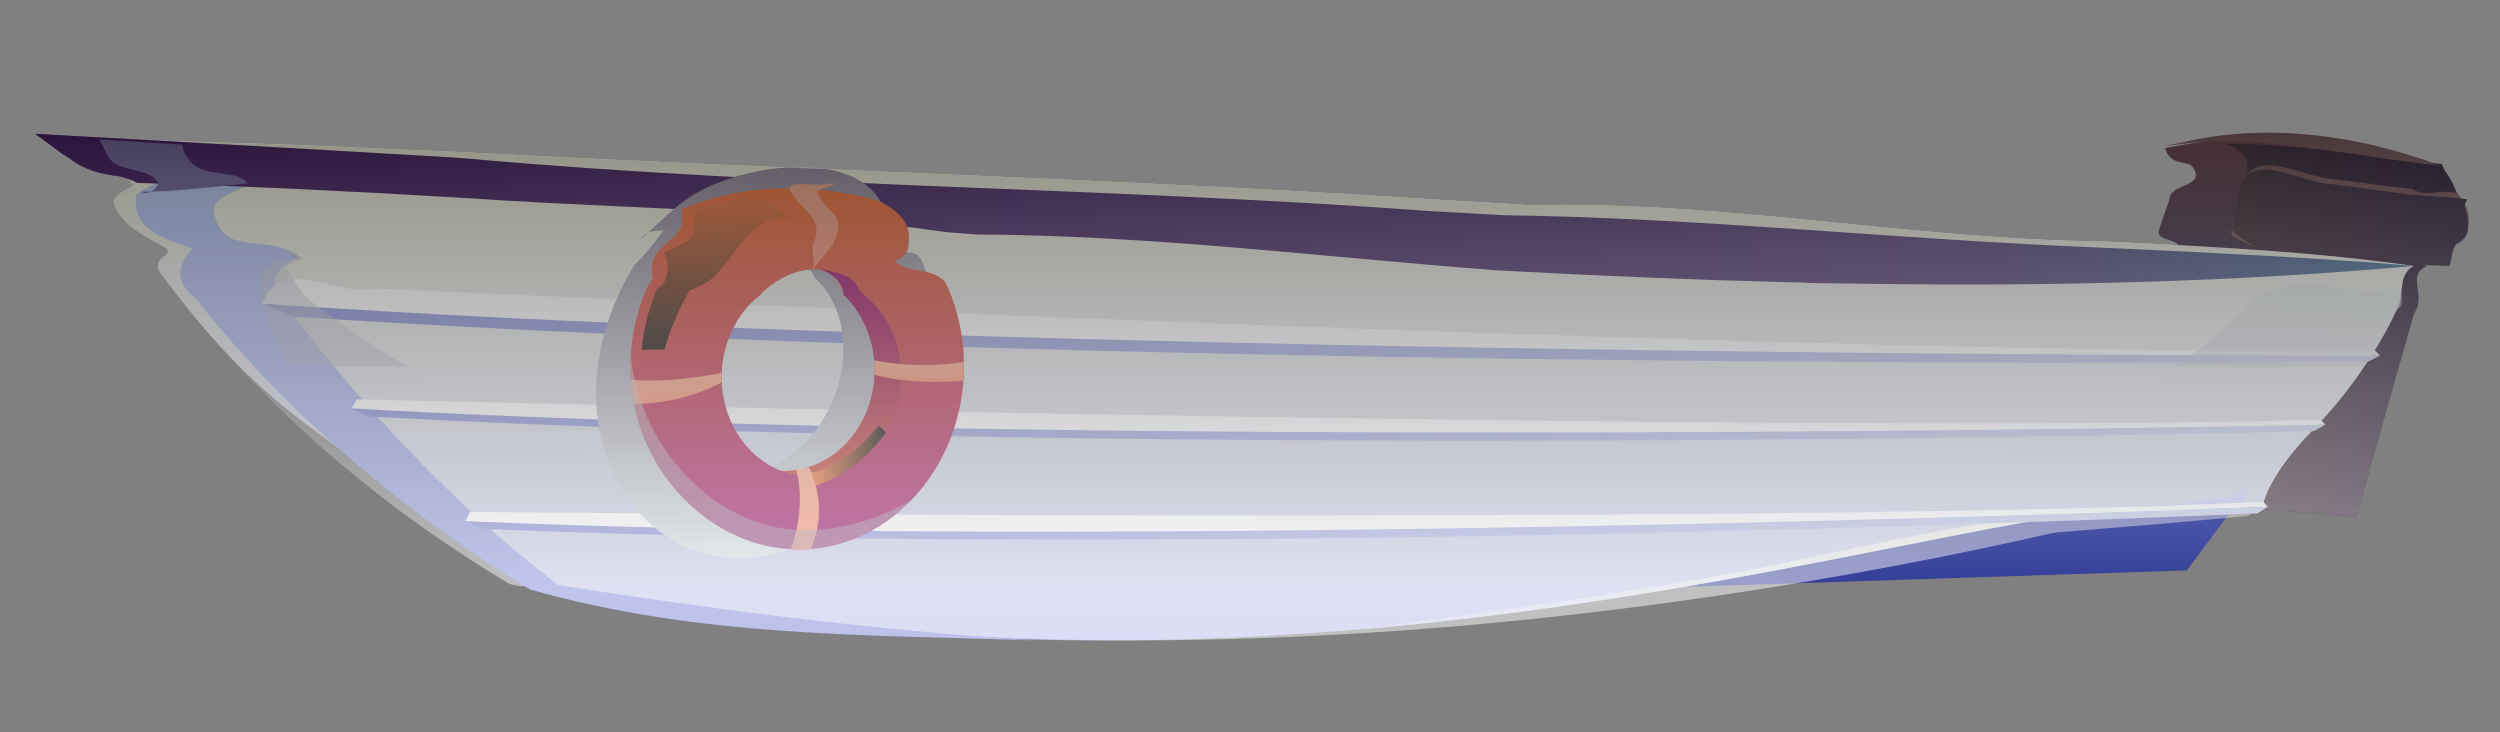 <svg version="1.2" xmlns="http://www.w3.org/2000/svg" viewBox="0 0 3090 905" width="3090" height="905">
	<rect x="0" y="0" width="3090" height="905" fill="#808080" stroke="none"/>
	<title>2110</title>
	<defs>
		<linearGradient id="g1" x2="1" gradientUnits="userSpaceOnUse" gradientTransform="matrix(0,-602.301,4435.831,0,2273.368,785.964)">
			<stop offset="0" stop-color="#252d8c"/>
			<stop offset="1" stop-color="#bdd1ff"/>
		</linearGradient>
		<linearGradient id="g2" x2="1" gradientUnits="userSpaceOnUse" gradientTransform="matrix(-6.595,-167.683,274.572,-10.799,1008.687,478.556)">
			<stop offset=".011" stop-color="#72222f"/>
			<stop offset=".989" stop-color="#673439"/>
		</linearGradient>
		<linearGradient id="g3" x2="1" gradientUnits="userSpaceOnUse" gradientTransform="matrix(-5.741,-145.953,237.625,-9.346,1007.569,478.6)">
			<stop offset=".011" stop-color="#5b1833"/>
			<stop offset=".989" stop-color="#592227"/>
		</linearGradient>
		<linearGradient id="g4" x2="1" gradientUnits="userSpaceOnUse" gradientTransform="matrix(-4.497,-114.341,40.326,-1.586,985.068,459.345)">
			<stop offset="0" stop-color="#abb145"/>
			<stop offset="1" stop-color="#fff66f"/>
		</linearGradient>
		<linearGradient id="g5" x2="1" gradientUnits="userSpaceOnUse" gradientTransform="matrix(-171.009,6.726,-4.675,-118.852,1009.329,335.601)">
			<stop offset=".011" stop-color="#f4a9ab"/>
			<stop offset=".994" stop-color="#985e98"/>
		</linearGradient>
		<linearGradient id="g6" x2="1" gradientUnits="userSpaceOnUse" gradientTransform="matrix(6.808,-161.557,371.147,15.639,2887.418,331.64)">
			<stop offset="0" stop-color="#271834"/>
			<stop offset="1" stop-color="#673640"/>
		</linearGradient>
		<linearGradient id="g7" x2="1" gradientUnits="userSpaceOnUse" gradientTransform="matrix(-292.808,-12.338,6.336,-150.368,3044.664,189.323)">
			<stop offset="0" stop-color="#1e0e2b"/>
			<stop offset="1" stop-color="#321d29"/>
		</linearGradient>
		<linearGradient id="g8" x2="1" gradientUnits="userSpaceOnUse" gradientTransform="matrix(-291.608,-12.288,4.798,-113.862,3053.131,220.255)">
			<stop offset="0" stop-color="#1e0e2b"/>
			<stop offset="1" stop-color="#321d29"/>
		</linearGradient>
		<linearGradient id="g9" x2="1" gradientUnits="userSpaceOnUse" gradientTransform="matrix(-212.683,-8.962,14.024,-332.804,3000.567,309.221)">
			<stop offset="0" stop-color="#1e0e2b"/>
			<stop offset="1" stop-color="#321d29"/>
		</linearGradient>
		<linearGradient id="g10" x2="1" gradientUnits="userSpaceOnUse" gradientTransform="matrix(0,-618.053,2812.939,0,1509.367,791.543)">
			<stop offset="0" stop-color="#b6bbe8"/>
			<stop offset="1" stop-color="#fefee2"/>
		</linearGradient>
		<linearGradient id="g11" x2="1" gradientUnits="userSpaceOnUse" gradientTransform="matrix(21.813,-517.656,573.105,24.149,595.702,708.028)">
			<stop offset="0" stop-color="#b6bbe8"/>
			<stop offset="1" stop-color="#fefee2"/>
		</linearGradient>
		<linearGradient id="g12" x2="1" gradientUnits="userSpaceOnUse" gradientTransform="matrix(0,-602.3,1121.264,0,532.858,775.177)">
			<stop offset="0" stop-color="#7c84d5"/>
			<stop offset="1" stop-color="#bdd1ff"/>
		</linearGradient>
		<linearGradient id="g13" x2="1" gradientUnits="userSpaceOnUse" gradientTransform="matrix(-2941.791,-123.961,3.938,-93.452,2985.403,289.442)">
			<stop offset=".006" stop-color="#366590"/>
			<stop offset=".182" stop-color="#4b3670"/>
			<stop offset="1" stop-color="#2f004f"/>
		</linearGradient>
		<linearGradient id="g14" x2="1" gradientUnits="userSpaceOnUse" gradientTransform="matrix(-2615.634,-110.217,2.76,-65.505,2941.72,439.393)">
			<stop offset="0" stop-color="#bdc7e9"/>
			<stop offset="1" stop-color="#7c84d5"/>
		</linearGradient>
		<linearGradient id="g15" x2="1" gradientUnits="userSpaceOnUse" gradientTransform="matrix(-2615.634,-110.217,2.425,-57.554,2941.97,433.46)">
			<stop offset="0" stop-color="#f6f7fc"/>
			<stop offset="1" stop-color="#ffffff"/>
		</linearGradient>
		<linearGradient id="g16" x2="1" gradientUnits="userSpaceOnUse" gradientTransform="matrix(-2436.442,-102.667,3.904,-92.659,2874.316,524.929)">
			<stop offset="0" stop-color="#bdc7e9"/>
			<stop offset="1" stop-color="#7c84d5"/>
		</linearGradient>
		<linearGradient id="g17" x2="1" gradientUnits="userSpaceOnUse" gradientTransform="matrix(-2436.442,-102.667,3.775,-89.584,2874.563,519.075)">
			<stop offset="0" stop-color="#f6f7fc"/>
			<stop offset="1" stop-color="#ffffff"/>
		</linearGradient>
		<linearGradient id="g18" x2="1" gradientUnits="userSpaceOnUse" gradientTransform="matrix(1305.753,208.921,-69.375,433.597,1456.951,539.507)">
			<stop offset="0" stop-color="#b6bbe8"/>
			<stop offset="1" stop-color="#fefee2"/>
		</linearGradient>
		<linearGradient id="g19" x2="1" gradientUnits="userSpaceOnUse" gradientTransform="matrix(-2227.273,-33.502,.985,-65.474,2803.111,626.336)">
			<stop offset="0" stop-color="#bdc7e9"/>
			<stop offset="1" stop-color="#7c84d5"/>
		</linearGradient>
		<linearGradient id="g20" x2="1" gradientUnits="userSpaceOnUse" gradientTransform="matrix(-2223.297,-93.685,4.938,-117.184,2803.318,620.538)">
			<stop offset="0" stop-color="#f6f7fc"/>
			<stop offset="1" stop-color="#ffffff"/>
		</linearGradient>
		<linearGradient id="g21" x2="1" gradientUnits="userSpaceOnUse" gradientTransform="matrix(.637,-15.107,24.656,1.039,365.376,322.511)">
			<stop offset=".006" stop-color="#926d9a"/>
			<stop offset=".994" stop-color="#d2dde2"/>
		</linearGradient>
		<linearGradient id="g22" x2="1" gradientUnits="userSpaceOnUse" gradientTransform="matrix(19.631,-465.878,665.792,28.055,444.481,716.129)">
			<stop offset=".006" stop-color="#926d9a"/>
			<stop offset=".994" stop-color="#d2dde2"/>
		</linearGradient>
		<linearGradient id="g23" x2="1" gradientUnits="userSpaceOnUse" gradientTransform="matrix(19.634,-465.94,1183.614,49.875,2833.205,816.736)">
			<stop offset=".006" stop-color="#926d9a"/>
			<stop offset=".994" stop-color="#d2dde2"/>
		</linearGradient>
		<linearGradient id="g24" x2="1" gradientUnits="userSpaceOnUse" gradientTransform="matrix(0,-483.876,418.08,0,665.888,690.228)">
			<stop offset=".006" stop-color="#d2dde2"/>
			<stop offset=".994" stop-color="#92869a"/>
		</linearGradient>
		<linearGradient id="g25" x2="1" gradientUnits="userSpaceOnUse" gradientTransform="matrix(0,-446.302,412.399,0,743.824,679.037)">
			<stop offset=".006" stop-color="#940068"/>
			<stop offset="1" stop-color="#ff6a27"/>
		</linearGradient>
		<linearGradient id="g26" x2="1" gradientUnits="userSpaceOnUse" gradientTransform="matrix(10.966,-260.239,143.302,6.038,1273.377,600.473)">
			<stop offset="0" stop-color="#c23927"/>
			<stop offset=".994" stop-color="#940068"/>
		</linearGradient>
		<linearGradient id="g27" x2="1" gradientUnits="userSpaceOnUse" gradientTransform="matrix(-2.406,-112.164,62.839,-1.348,1103.19,333.83)">
			<stop offset="0" stop-color="#ff866a"/>
			<stop offset="1" stop-color="#ffa986"/>
		</linearGradient>
		<linearGradient id="g28" x2="1" gradientUnits="userSpaceOnUse" gradientTransform="matrix(-0.716,-33.393,129.54,-2.779,1139.78,474.915)">
			<stop offset="0" stop-color="#ff866a"/>
			<stop offset="1" stop-color="#ffa986"/>
		</linearGradient>
		<linearGradient id="g29" x2="1" gradientUnits="userSpaceOnUse" gradientTransform="matrix(-1.072,-49.951,155.418,-3.334,845.356,504.529)">
			<stop offset="0" stop-color="#ff866a"/>
			<stop offset="1" stop-color="#ffa986"/>
		</linearGradient>
		<linearGradient id="g30" x2="1" gradientUnits="userSpaceOnUse" gradientTransform="matrix(-2.231,-103.993,36.83,-0.79,1158.488,677.144)">
			<stop offset="0" stop-color="#ff866a"/>
			<stop offset="1" stop-color="#ffa986"/>
		</linearGradient>
		<linearGradient id="g31" x2="1" gradientUnits="userSpaceOnUse" gradientTransform="matrix(-4.37,-203.718,209.228,-4.488,998.683,439.378)">
			<stop offset="0" stop-color="#000000"/>
			<stop offset="1" stop-color="#ff7233"/>
		</linearGradient>
		<linearGradient id="g32" x2="1" gradientUnits="userSpaceOnUse" gradientTransform="matrix(-90.187,-3.8,3.272,-77.638,1095.476,526.044)">
			<stop offset="0" stop-color="#000000"/>
			<stop offset="1" stop-color="#ff7233"/>
		</linearGradient>
		<linearGradient id="g33" x2="1" gradientUnits="userSpaceOnUse" gradientTransform="matrix(9.715,-230.543,353.613,14.901,1021.771,680.63)">
			<stop offset=".006" stop-color="#92869a"/>
			<stop offset=".994" stop-color="#d2dde2"/>
		</linearGradient>
		<linearGradient id="g34" x2="1" gradientUnits="userSpaceOnUse" gradientTransform="matrix(0,656.745,-371.874,0,988.631,66.955)">
			<stop offset="0" stop-color="#000000"/>
			<stop offset="1" stop-color="#ffffff"/>
		</linearGradient>
		<linearGradient id="g35" x2="1" gradientUnits="userSpaceOnUse" gradientTransform="matrix(0,649.037,-1104.089,0,1003.542,71.742)">
			<stop offset="0" stop-color="#000000"/>
			<stop offset="1" stop-color="#ffffff"/>
		</linearGradient>
		<linearGradient id="g36" x2="1" gradientUnits="userSpaceOnUse" gradientTransform="matrix(0,639.867,-1086.824,0,1002.665,77.456)">
			<stop offset="0" stop-color="#000000"/>
			<stop offset="1" stop-color="#ffffff"/>
		</linearGradient>
		<linearGradient id="g37" x2="1" gradientUnits="userSpaceOnUse" gradientTransform="matrix(0,656.075,-234.635,0,981.403,67.357)">
			<stop offset="0" stop-color="#000000"/>
			<stop offset="1" stop-color="#ffffff"/>
		</linearGradient>
		<linearGradient id="g38" x2="1" gradientUnits="userSpaceOnUse" gradientTransform="matrix(0,671.395,-983.45,0,966.189,58.297)">
			<stop offset="0" stop-color="#000000"/>
			<stop offset="1" stop-color="#ffffff"/>
		</linearGradient>
		<linearGradient id="g39" x2="1" gradientUnits="userSpaceOnUse" gradientTransform="matrix(0,663.172,-1494.649,0,2891.209,63.106)">
			<stop offset="0" stop-color="#000000"/>
			<stop offset="1" stop-color="#ffffff"/>
		</linearGradient>
		<linearGradient id="g40" x2="1" gradientUnits="userSpaceOnUse" gradientTransform="matrix(0,640.832,-1190.793,0,2938.421,72.58)">
			<stop offset="0" stop-color="#000000"/>
			<stop offset="1" stop-color="#ffffff"/>
		</linearGradient>
		<linearGradient id="g41" x2="1" gradientUnits="userSpaceOnUse" gradientTransform="matrix(0,642.194,-5401.752,0,2847.978,67.708)">
			<stop offset="0" stop-color="#000000"/>
			<stop offset="1" stop-color="#ffffff"/>
		</linearGradient>
		<linearGradient id="g42" x2="1" gradientUnits="userSpaceOnUse" gradientTransform="matrix(0,638.231,-1510.092,0,2930.888,68.292)">
			<stop offset="0" stop-color="#000000"/>
			<stop offset="1" stop-color="#ffffff"/>
		</linearGradient>
		<linearGradient id="g43" x2="1" gradientUnits="userSpaceOnUse" gradientTransform="matrix(0,640.892,-1574.722,0,2928.66,67.207)">
			<stop offset="0" stop-color="#000000"/>
			<stop offset="1" stop-color="#ffffff"/>
		</linearGradient>
		<linearGradient id="g44" x2="1" gradientUnits="userSpaceOnUse" gradientTransform="matrix(0,652.046,-436.334,0,3138.877,70.864)">
			<stop offset="0" stop-color="#000000"/>
			<stop offset="1" stop-color="#ffffff"/>
		</linearGradient>
		<linearGradient id="g45" x2="1" gradientUnits="userSpaceOnUse" gradientTransform="matrix(0,656.043,-2986.025,0,1645.156,67.367)">
			<stop offset="0" stop-color="#000000"/>
			<stop offset="1" stop-color="#ffffff"/>
		</linearGradient>
		<linearGradient id="g46" x2="1" gradientUnits="userSpaceOnUse" gradientTransform="matrix(0,656.065,-643.23,0,653.282,67.363)">
			<stop offset="0" stop-color="#000000"/>
			<stop offset="1" stop-color="#ffffff"/>
		</linearGradient>
		<linearGradient id="g47" x2="1" gradientUnits="userSpaceOnUse" gradientTransform="matrix(0,656.065,-1221.354,0,865.43,67.364)">
			<stop offset="0" stop-color="#000000"/>
			<stop offset="1" stop-color="#ffffff"/>
		</linearGradient>
		<linearGradient id="g48" x2="1" gradientUnits="userSpaceOnUse" gradientTransform="matrix(0,639.041,-10091.613,0,1519.576,69.909)">
			<stop offset="0" stop-color="#000000"/>
			<stop offset="1" stop-color="#ffffff"/>
		</linearGradient>
		<linearGradient id="g49" x2="1" gradientUnits="userSpaceOnUse" gradientTransform="matrix(0,656.739,-23561.19,0,1633.948,66.97)">
			<stop offset="0" stop-color="#000000"/>
			<stop offset="1" stop-color="#ffffff"/>
		</linearGradient>
		<linearGradient id="g50" x2="1" gradientUnits="userSpaceOnUse" gradientTransform="matrix(0,696.551,-19309.877,0,1634.634,44.402)">
			<stop offset="0" stop-color="#000000"/>
			<stop offset="1" stop-color="#ffffff"/>
		</linearGradient>
		<linearGradient id="g51" x2="1" gradientUnits="userSpaceOnUse" gradientTransform="matrix(0,655.981,-40035.132,0,1654.685,67.417)">
			<stop offset="0" stop-color="#000000"/>
			<stop offset="1" stop-color="#ffffff"/>
		</linearGradient>
		<linearGradient id="g52" x2="1" gradientUnits="userSpaceOnUse" gradientTransform="matrix(0,656.065,-38970.597,0,1654.704,67.364)">
			<stop offset="0" stop-color="#000000"/>
			<stop offset="1" stop-color="#ffffff"/>
		</linearGradient>
		<linearGradient id="g53" x2="1" gradientUnits="userSpaceOnUse" gradientTransform="matrix(0,655.95,-35932.045,0,1689.462,67.458)">
			<stop offset="0" stop-color="#000000"/>
			<stop offset="1" stop-color="#ffffff"/>
		</linearGradient>
		<linearGradient id="g54" x2="1" gradientUnits="userSpaceOnUse" gradientTransform="matrix(0,655.864,-39628.333,0,1689.386,67.532)">
			<stop offset="0" stop-color="#000000"/>
			<stop offset="1" stop-color="#ffffff"/>
		</linearGradient>
		<linearGradient id="g55" x2="1" gradientUnits="userSpaceOnUse" gradientTransform="matrix(0,653.535,-4142.541,0,1677.844,69.896)">
			<stop offset="0" stop-color="#000000"/>
			<stop offset="1" stop-color="#ffffff"/>
		</linearGradient>
		<linearGradient id="g56" x2="1" gradientUnits="userSpaceOnUse" gradientTransform="matrix(0,633.866,-1760.276,0,226.412,70.917)">
			<stop offset="0" stop-color="#000000"/>
			<stop offset="1" stop-color="#ffffff"/>
		</linearGradient>
		<linearGradient id="g57" x2="1" gradientUnits="userSpaceOnUse" gradientTransform="matrix(0,658.726,-561.492,0,1279.245,64.717)">
			<stop offset="0" stop-color="#000000"/>
			<stop offset="1" stop-color="#ffffff"/>
		</linearGradient>
		<linearGradient id="g58" x2="1" gradientUnits="userSpaceOnUse" gradientTransform="matrix(0,650.891,-601.447,0,1226.815,72.186)">
			<stop offset="0" stop-color="#000000"/>
			<stop offset="1" stop-color="#ffffff"/>
		</linearGradient>
		<linearGradient id="g59" x2="1" gradientUnits="userSpaceOnUse" gradientTransform="matrix(0,690.862,-393.899,0,1268.115,39.698)">
			<stop offset="0" stop-color="#000000"/>
			<stop offset="1" stop-color="#ffffff"/>
		</linearGradient>
		<linearGradient id="g60" x2="1" gradientUnits="userSpaceOnUse" gradientTransform="matrix(0,551.55,-312.619,0,1100.755,102.58)">
			<stop offset="0" stop-color="#000000"/>
			<stop offset="1" stop-color="#ffffff"/>
		</linearGradient>
		<linearGradient id="g61" x2="1" gradientUnits="userSpaceOnUse" gradientTransform="matrix(0,656.065,-2709.024,0,1139.206,67.361)">
			<stop offset="0" stop-color="#000000"/>
			<stop offset="1" stop-color="#ffffff"/>
		</linearGradient>
		<linearGradient id="g62" x2="1" gradientUnits="userSpaceOnUse" gradientTransform="matrix(0,656.055,-1918.964,0,842.431,67.369)">
			<stop offset="0" stop-color="#000000"/>
			<stop offset="1" stop-color="#ffffff"/>
		</linearGradient>
		<linearGradient id="g63" x2="1" gradientUnits="userSpaceOnUse" gradientTransform="matrix(0,656.061,-225.005,0,1143.04,67.365)">
			<stop offset="0" stop-color="#000000"/>
			<stop offset="1" stop-color="#ffffff"/>
		</linearGradient>
		<linearGradient id="g64" x2="1" gradientUnits="userSpaceOnUse" gradientTransform="matrix(0,643.601,-639.471,0,980.733,74.297)">
			<stop offset="0" stop-color="#000000"/>
			<stop offset="1" stop-color="#ffffff"/>
		</linearGradient>
		<linearGradient id="g65" x2="1" gradientUnits="userSpaceOnUse" gradientTransform="matrix(0,656.063,-813.975,0,1078.93,67.363)">
			<stop offset="0" stop-color="#000000"/>
			<stop offset="1" stop-color="#ffffff"/>
		</linearGradient>
		<linearGradient id="g66" x2="1" gradientUnits="userSpaceOnUse" gradientTransform="matrix(0,656.059,-950.585,0,1035.344,67.367)">
			<stop offset="0" stop-color="#000000"/>
			<stop offset="1" stop-color="#ffffff"/>
		</linearGradient>
	</defs>
	<style>
		.s0 { fill: url(#g1) } 
		.s1 { fill: #180015 } 
		.s2 { fill: url(#g2) } 
		.s3 { fill: url(#g3) } 
		.s4 { fill: url(#g4) } 
		.s5 { opacity: .5;mix-blend-mode: multiply;fill: url(#g5) } 
		.s6 { fill: url(#g6) } 
		.s7 { fill: url(#g7) } 
		.s8 { fill: #6f484f } 
		.s9 { fill: url(#g8) } 
		.s10 { fill: url(#g9) } 
		.s11 { fill: url(#g10) } 
		.s12 { fill: url(#g11) } 
		.s13 { fill: url(#g12) } 
		.s14 { fill: url(#g13) } 
		.s15 { fill: url(#g14) } 
		.s16 { fill: url(#g15) } 
		.s17 { fill: url(#g16) } 
		.s18 { fill: url(#g17) } 
		.s19 { fill: url(#g18) } 
		.s20 { fill: url(#g19) } 
		.s21 { fill: url(#g20) } 
		.s22 { opacity: .5;mix-blend-mode: multiply;fill: url(#g21) } 
		.s23 { opacity: .5;mix-blend-mode: multiply;fill: url(#g22) } 
		.s24 { opacity: .5;mix-blend-mode: multiply;fill: url(#g23) } 
		.s25 { mix-blend-mode: multiply;fill: #655792 } 
		.s26 { fill: url(#g24) } 
		.s27 { fill: url(#g25) } 
		.s28 { fill: url(#g26) } 
		.s29 { fill: url(#g27) } 
		.s30 { fill: url(#g28) } 
		.s31 { fill: url(#g29) } 
		.s32 { fill: url(#g30) } 
		.s33 { mix-blend-mode: screen;fill: url(#g31) } 
		.s34 { mix-blend-mode: screen;fill: url(#g32) } 
		.s35 { opacity: .5;mix-blend-mode: multiply;fill: url(#g33) } 
		.s36 { fill: url(#g34) } 
		.s37 { fill: url(#g35) } 
		.s38 { fill: url(#g36) } 
		.s39 { fill: url(#g37) } 
		.s40 { fill: url(#g38) } 
		.s41 { fill: url(#g39) } 
		.s42 { fill: url(#g40) } 
		.s43 { fill: url(#g41) } 
		.s44 { fill: url(#g42) } 
		.s45 { fill: url(#g43) } 
		.s46 { fill: url(#g44) } 
		.s47 { fill: url(#g45) } 
		.s48 { fill: url(#g46) } 
		.s49 { fill: url(#g47) } 
		.s50 { fill: url(#g48) } 
		.s51 { fill: url(#g49) } 
		.s52 { fill: url(#g50) } 
		.s53 { fill: url(#g51) } 
		.s54 { fill: url(#g52) } 
		.s55 { fill: url(#g53) } 
		.s56 { fill: url(#g54) } 
		.s57 { fill: url(#g55) } 
		.s58 { fill: url(#g56) } 
		.s59 { fill: url(#g57) } 
		.s60 { fill: url(#g58) } 
		.s61 { fill: url(#g59) } 
		.s62 { fill: url(#g60) } 
		.s63 { fill: url(#g61) } 
		.s64 { fill: url(#g62) } 
		.s65 { fill: url(#g63) } 
		.s66 { fill: url(#g64) } 
		.s67 { fill: url(#g65) } 
		.s68 { fill: url(#g66) } 
	</style>
	<g id="&lt;Group&gt;">
		<g id="&lt;Group&gt;">
			<path id="&lt;Path&gt;" class="s0" d="m1783.6 735.2l919.3-30.2 78.6-105.3z"/>
			<g id="&lt;Group&gt;">
				<path id="&lt;Path&gt;" class="s1" d="m870 349.3c0 0-1.7 2.3-0.3 6.6 0.8 2.2 3.6 4.8 6.7 7.9 9.3 9.4 20.9 23 30 39.9 18.2 34 15.8 48.9 15.8 48.9l-45.6 7.3-16.9-50.8c0 0 0.1-23.3 0.2-40.8 0.1-3.5 0.1-6.7 0.1-9.5 2.2-5.7 10-9.5 10-9.5z"/>
				<path id="&lt;Path&gt;" class="s2" d="m816.2 384.2c2.5 4.4 15.8 15.9 31.1 28.4 6.3 5.1 13 10.4 19.3 15.4 17.7 13.9 33.2 25.5 33.2 25.5 0 0 23.3-3.2 74.3 0.1 5.9 0.4 11.7 0.9 17.3 1.7 42.5 5.7 74 20.7 74 20.7 4.1 0.5 10.4-0.2 16.1-1.1 7-1.1 13.2-2.5 13.2-2.5-17-46.3-54.4-69.2-70-77.1-4.4-2.2-7.1-3.2-7.1-3.2-36.1-5.6-54.6-21.5-55.7-22.5v-0.1c0 0 5.2-4 6.5-8.5-1.8-21.6 25.1-16.2 30.5-32.3-10.8-5.4-26.9-10.8-37.7-16.2 5.4 0 5.4 5.4 5.4 10.8-21.6 26.9-48.6 21.5-77.2 31.6-4.3 6-6.8 12.1-9 17.9-4.5 11.4-8 21.1-8 21.1-3.5-0.6-17.6-3-30.7-5.3q-0.8-0.1-1.6-0.2c-12.5-2.2-23.9-4.2-23.9-4.2z"/>
				<path id="&lt;Path&gt;" class="s3" d="m840.1 388.4l0.9 3 1.9 6.3 4.4 14.9c6.3 5.1 13 10.4 19.3 15.4 3.4 2.6 6.6 5.1 9.7 7.5q1.5 1.2 3 2.3c1.1 0.9 2.2 1.8 3.3 2.6 0.8 0.6 1.5 1.2 2.3 1.8 2.2 1.7 4.3 3.3 6.1 4.7 0.7 0.5 1.4 1 2 1.5 4.2 3.2 6.8 5.1 6.8 5.1 0 0 23.3-3.2 74.3 0.1 3.2 0.2 6.3 0.4 9.4 0.7q4 0.5 7.9 1c42.5 5.7 74 20.7 74 20.7 4.1 0.5 10.4-0.2 16.1-1.1-3.8-6.9-32.8-58.5-69.5-71.1-0.5-0.2-1.1-0.4-1.6-0.6-18.8-5.9-38.9-15.7-57.3-27.4q-5.2-3.4-10.2-6.9c-8.7-2.5-14.1-7.9-8.7-18.7q16.2-16.1 32.4-16.1c-27 5.3-48.6 16.1-77.2 20.8-4.3 6-6.8 12.1-9 17.9-4.5 11.4-8 21.1-8 21.1-1.2-0.2-3.4-0.6-6.4-1.1q-1.5-0.2-3.3-0.5c-4.3-0.8-9.5-1.7-14.8-2.6-0.9-0.2-1.7-0.3-2.6-0.5-0.4 0-0.8-0.1-1.1-0.2q-1.2-0.2-2.5-0.4-0.8-0.1-1.6-0.2z"/>
				<path id="&lt;Path&gt;" class="s4" d="m839.1 361.5c0 0-15.3 72.8 4 103.4l-40.4-0.9c0 0-1.8-53.3 7.5-95.4 1.3-6 2.9-11.7 4.7-17.1 0 0 2.2 1.8 6.3 4 4.2 2.1 10.2 4.6 17.9 6z"/>
				<path id="&lt;Path&gt;" class="s5" d="m840.4 394.5l2.5 3.2 23.7 30.3c3.4 2.6 6.6 5.1 9.7 7.5q1.5 1.2 3 2.3c1.1 0.9 2.2 1.8 3.3 2.6q1.2 0.9 2.3 1.8c2.2 1.7 4.3 3.3 6.1 4.7 0.7 0.5 1.4 1 2 1.5 4.2 3.2 6.8 5.1 6.8 5.1 0 0 23.3-3.2 74.3 0.1 3.2 0.2 6.3 0.4 9.4 0.7q4 0.5 7.9 1c-1.8-7.1-1.9-16.5 2.8-28 4.3-10.3 11.1-18 17.8-23.5-0.5-0.2-1.1-0.4-1.6-0.6-18.8-5.9-38.9-15.7-57.3-27.4-12.6 8.3-35.5 20.9-45.7 10.2-3.6-3.8-6.3-8.5-8.2-13.5-2-4.9-3.3-10.1-3.6-15 22.8-11.1 48.5-19.3 48.5-19.3-13.1 3.9-35.6 10-54.7 16.7-4.3 6-6.8 12.1-9 17.9-4.5 11.4-8 21.1-8 21.1-1.2-0.2-3.4-0.6-6.4-1.1q-1.5-0.2-3.3-0.5c-4.3-0.8-9.5-1.7-14.8-2.6-0.9-0.2-1.7-0.3-2.6-0.5-0.4 0-0.8-0.1-1.1-0.2-0.9-0.1-1.7-0.3-2.5-0.4l-0.7 2.8z"/>
			</g>
			<path id="&lt;Path&gt;" class="s6" d="m2691.1 313.1c12.2-22.2-31-11.4-21.6-31.2 1-3.7 2.3-7.5 3.7-11.3 1.3-3.9 2.8-8 4.2-12 1.4-4.1 2.9-8.3 4.3-12.4 0-20 48.6-14.6 27-41.6-5.4-5.4-27 0-32.4-21.6 113.3-21.5 237.3-26.9 334.4 27 48.6 27 32.4 102.5-5.4 113.3-91.7 26.9-204.9-10.8-306.1-9.8-5.2-0.3-8.1-0.4-8.1-0.4z"/>
			<path id="&lt;Path&gt;" class="s7" d="m3018 202.8c-88.2-9-179.9-25.2-266.2-25.2 37.8 16.2 27 37.8 14.2 68.4q-1.1 5.3-2.2 10.6-1.1 5.3-2.1 10.4c-1.4 6.8-2.7 13.4-3.8 19.4 58.7 63.8 171.9 47.7 252.8 36.9 32.4-5.4 43.2-70.1 11.6-111.2-1.8-3.4-3.5-6.5-4.3-9.3z"/>
			<path id="&lt;Path&gt;" class="s8" d="m2675 180.8c114.6-19.3 227.8 13 341.1 23.8-102.5-37.7-215.7-53.9-322.5-27.6q-9.5 1.7-18.6 3.8z"/>
			<path id="&lt;Path&gt;" class="s8" d="m3036.4 238c17.5 20.5 22.9 42.1-0.8 63.8-2.9 4.3-3.9 7.7-4.6 10.9-1.4 6.3-2.6 11.9-3.5 15.8-92.3-5.2-200.2 5.6-268.4-37.4-2.1-2.4-1-5.5-0.5-8.8 1.9-9.6 4.1-20.2 6.2-30.4 0.7-3.3 1.3-6.7 2.1-9.9 11.9-69.8 76.6-21.2 122.8-20 4.5 0.7 9.1 1.3 13.7 1.9 23.2 2.9 46.3 5.9 66.5 8.5 4.2 0.4 8.2 0.8 12 1.3 12.6 8.7 28.8 3.3 39 3.3 9.8 0.6 15.5 1 15.5 1z"/>
			<path id="&lt;Path&gt;" class="s9" d="m3049.1 246.4c-33-4-60-4-90.4-8.6q-5.9-0.8-12.1-1.6c-16.4-2.2-33.6-4.5-50.6-6.7q-6.3-0.9-12.6-1.7c-45.3-1.6-110-50.2-117.4 18.2-1.3 6.1-2.6 12.6-3.9 19.1-1.3 6.5-2.7 13-3.8 19.1 63.6 60.6 182.3 39.1 269.2 44.3 0.9-3.9 2.1-9.5 3.5-15.8 0.7-3.2 1.7-6.6 4.6-10.9 23.7-10.9 12.9-32.5 10.4-47.9 2-4.7 3.1-7.5 3.1-7.5z"/>
			<path id="&lt;Path&gt;" class="s10" d="m2999.7 328.7c-26.7 10.7 0.2 37.7-16.2 58.7q-1.5 5.2-3 10.7c-25.9 91.3-68.2 240.8-68.2 240.8l-138.2-11.5c0 0 27.9-133.8 48-230.4q1.3-6.3 2.6-12.4c45.8-29 13.4-50.5-2.8-82.9 54 10.8 107.9 16.2 160.9 23.4 10.5 2.2 16.9 3.6 16.9 3.6z"/>
			<path id="&lt;Path&gt;" class="s11" d="m2983.7 328.7c-21.5 10.7-10.8 37.7-21.3 54q-3.1 6.7-6.4 13.2c-6.6 13-13.6 25.4-20.9 37.3-1.3 2-2.5 4.2-3.8 6.2h-0.1c-1.6 2.6-3.2 5.2-5 7.7-18.1 27.9-37.7 52.3-56.8 73-1.5 1.7-3 3.4-4.6 5-2.5 2.6-4.9 5.2-7.4 7.8-52.6 54.1-59.5 88-59.5 88-27.3 4.1-93.9 4-123.1 4.2-46.7 0.4-106.4 8.8-177.8 21.6h-0.2c-193.9 34.7-474.3 102-814.5 131h-0.1c-292.3 24.9-628.8 21.7-992.5-54.7-30.2-22.4-59.4-45.5-87.5-68.9-3.6-3.1-7.4-6.3-11-9.4-0.3-0.2-0.6-0.4-0.8-0.6-3.6-3-7.2-6.1-10.7-9.1-47.6-41.1-91.9-83.2-132.2-124.4-1.9-1.7-3.7-3.6-5.5-5.5-0.1-0.1-0.2-0.1-0.3-0.3-1.6-1.5-3.1-3.1-4.6-4.6-38-39.2-72.5-77.4-103-113-3.4-4-6.7-7.9-10-11.9-10.2-14.3-10.2-30.5-26.3-41.2 10.7-5.4 26.9-10.8 37.7-16.2-27-21.6-64.7-16.2-91.7-32.4-26.9-10.8-16.2-48.5 16.2-59.3-27-10.8-53.9-10.8-75.2-32.5-5.2-6.8-8.5-11.8-10.7-15.1-2.2-3.3-3.3-5.1-3.3-5.1 58.8 1.4 118.7 3.2 179.4 5.1 4.4 0.1 8.7 0.2 12.9 0.4 71.1 3.2 142.3 6.2 213.3 9.3 6.6 0.3 13 0.6 19.6 1 386.7 20.7 780.5 31.5 1169.1 56.7q5.3 0.4 10.6 0.7c35.6 2.1 70.8 4.2 105.5 6.3 3.5 0.3 6.9 0.5 10.5 0.7 239.9-5.9 471.8 42.6 711.1 44.8 6.4 0.3 12.7 0.6 19 0.9 120.7 5.9 242.4 12.2 361.9 29.3z"/>
			<path id="&lt;Path&gt;" class="s12" d="m122.8 172.4l-25.6-4c0 0 1.2 3.1 3.9 9q2 4.4 5.1 10.7c13.6 21.9 45.9 21.9 56.7 38.1 10.8 5.4-26.9 10.8-21.5 27 10.7 26.9 37.7 37.7 64.7 53.9 5.4 5.4-5.4 10.8-8.9 15.1-3.2 5.4-2.2 10.5 1.7 15.8 3.8 5.2 7.9 10.5 12 15.9 2.1 2.6 4.1 5.4 6.2 8.2q3.2 4.1 6.5 8.2c83 105.4 148.7 160.8 342.2 276.4l82.7 63.6c0 0-224.5-134.8-389.1-330.5-2.7-3.2-5.5-6.5-8-9.9-7.6-19.7-39.9-41.2-7.6-57.4-21.5-27-80.9-21.6-75.5-64.7 5.4-10.8 32.4-16.2 21.6-21.6-10.8-16.2-37.8-21.6-56.7-32.3q-2.7-5.4-5.3-10.7-2.6-5.4-5.1-10.8z"/>
			<path id="&lt;Path&gt;" class="s13" d="m689.7 723c178 28.3 373.5 54.3 585.7 68.5-201.1-7.3-409.2-3-620.1-62.9 0 0-231.6-132.4-404.2-348.3-2.8-3.4-5.5-6.9-8.2-10.5-26-19.6-26-41.1-4.5-62.7-32.3-10.8-75.5-21.6-70.1-64.7 5.4-10.8 27-10.8 21.6-21.6-10.8-16.2-37.8-10.8-53.5-23.1-3.4-4.3-5.7-8.5-7.9-12.7q-2.9-6.3-5.7-12.6l95.1 1.7q0 0 1.5 2.6c0.9 1.7 2.4 4.3 3.8 7.9 9.9 47 63.8 20 85.4 41.6-21.6 16.2-59.4 16.2-37.8 53.9 16.2 32.4 70.1 10.8 97.1 37.8-27 16.2-37.8 26.9-17.8 54.1 1.6 3.4 3.7 6.4 6 9.3 80.4 106 193.6 234.8 333.6 341.7z"/>
			<path id="&lt;Path&gt;" class="s14" d="m169.6 226.1c131.2 3.8 263.5 10.2 396.3 18.1q10 0.6 19.9 1.2c192 13.1 386.2 13.1 581.4 41.2 6.3 0.7 12.9 1.2 19.6 1.7q5 0.4 10.1 0.8 5 0.3 10.1 0.7c218 1.1 428.4 28.1 641.5 44.2q9.9 0.6 19.9 1.1c113.1 6 225.8 10.8 337.8 13.6q9.9 0.3 19.8 0.5c18.8 1 40.4 1 59.2 1.2q9.9 0.2 19.7 0.3c229.9 3.4 456.8-2.1 678.8-22-121.3-10.2-244.8-16-367.6-21.8q-9.2-0.5-18.4-0.8c-250.4-9.8-493.1-36.8-739-40.1q-5.2-0.3-10.3-0.6-35.2-2-70.7-3.9-5.1-0.3-10.2-0.6c-396.4-29.3-790.1-29.3-1186.1-64.6-6.7-0.6-13.4-1.1-20-1.6-98.2-5.8-196.3-11.4-294.4-16.9q-8.3-0.4-16.5-0.9c-129.5-7.1-206.9-11.4-206.9-11.4 0 0 15.8 11.6 33.5 24.7 3.2 1.9 6.1 3.8 9.4 5.8 17.1 14 38.7 19.4 62 22 17.1 5.1 21.1 8.1 21.1 8.1z"/>
			<path id="&lt;Path&gt;" class="s15" d="m324.1 375.3c0 0 9.9 4.1 19.9 8.2 9.9 4 19.9 8 19.9 8 20.1 1.3 40.4 2.6 60.8 3.8 806.3 49.6 1819.1 53.8 2268.5 52.9 142.9-0.3 228.9-1.1 233.1-1.1 0 0 0.1 0 0.1 0l15.3-7.7c0 0-1.8 0-5.3 0-1.7 0-3.4 0-5.1 0 0 0 0 0 0 0h-0.1c-4.9 0.1-9.9 0.1-14.8 0-15.5 0.1-31.6 0.1-48.4 0-8.5-0.1-17.7-0.1-27.6-0.1-41.2-0.2-85.8-0.6-133.5-1.2-682.2-8-1983.6-49.6-2308.1-60.3-16.1-0.5-29.7-0.9-40.8-1.3-11-0.4-19.5-0.7-25.2-0.9-5.7-0.2-8.7-0.3-8.7-0.3z"/>
			<path id="&lt;Path&gt;" class="s16" d="m324.1 375.3q12.9 0.9 25.9 1.8 13 0.9 26.2 1.7 13.2 0.9 26.5 1.7c749.2 46.6 1830.6 56.4 2303.2 58.5 52.9 0.1 98.2 0.2 134.5 0.3 9.9 0 19.1 0 27.6 0.1 20.1 0 36.3 0 48.4 0 5.9 0 10.9 0 14.8 0h0.1c0 0 0 0 0 0 1.9 0 3.7 0 5.1 0 3.5 0 5.3 0 5.3 0l-6.5-6.2h-0.1c-63.9 0.8-138.6 0.7-221.5-0.1-658.6-6.3-1835.4-57.7-2239.6-76.1q-5.8-0.2-11.3-0.5c-40.9 9.9-100.2-33.2-130.8 3.8-4.2 7.8-7.8 15-7.8 15z"/>
			<path id="&lt;Path&gt;" class="s17" d="m434.4 504.7l13.1 6 9.1 4.2c61.9 3.3 125.2 6.3 189.7 9 670 27.8 1453 21.9 1885.2 15.4 185.8-2.9 306.7-5.9 325.8-6.4 1.9 0 2.7-0.1 2.7-0.1l14.3-7.9c0 0-2.9 0.1-8.6 0.2h-0.9c-0.4 0-0.8 0-1.2 0-7.3 0.2-18.3 0.4-32.8 0.6-76.2 1.2-169.2 1.7-273.5 1.8-590.1 0.7-1546.3-13.5-1942.3-19.8-91.5-1.4-153-2.5-173.3-2.9-4.8-0.1-7.3-0.1-7.3-0.1z"/>
			<path id="&lt;Path&gt;" class="s18" d="m434.4 504.7c2.5 0.1 5.1 0.3 7.6 0.4 59.4 3.4 121.4 6.4 185.3 9 639.9 26.8 1474.1 21.6 1924.5 16 129.1-1.7 226.6-3.3 279-4.4 14.5-0.2 25.5-0.4 32.8-0.6l1.2 0.1c0.3-0.1 0.6-0.1 0.9-0.1 5.7-0.1 8.6-0.2 8.6-0.2l-4.9-4.8-1.3-1.3c-83.3 2.4-186 3.7-301.7 4.3-614.9 2.9-1595-17.6-1971.3-26-97.2-2.2-154.1-3.6-154.1-3.6l-3.9 6.7z"/>
			<path id="&lt;Path&gt;" class="s19" d="m2501 645.5c-194 34.8-478.5 103.2-818.7 132.2 0 0 341.2-43.8 500.9-77.6 159.8-33.7 317.8-67.1 317.8-54.6z"/>
			<path id="&lt;Path&gt;" class="s20" d="m575.1 643.9c0 0 1690.7 3.4 2228-17.6l-13 8.1c0 0-1273.1 58-2194.7 19.3z"/>
			<path id="&lt;Path&gt;" class="s21" d="m575.1 644c5.3 0.2 10.7 0.4 16 0.7 648.5 28.1 1616.3 1.8 2022.1-11.6 74.2-2.5 129.7-4.5 160.9-5.7 7.1-0.3 12.9-0.5 17.3-0.6 7.7-0.3 11.7-0.5 11.7-0.5l-5.2-5.4-0.5-0.6c-36.9 1.8-78 3.4-122.6 4.8-147.1 4.9-332.4 7.9-531.6 9.7-237 2.2-493.6 2.6-729.1 2.3-456.4-0.7-833.2-4.4-833.2-4.4l-1.2 2.3z"/>
			<path id="&lt;Path&gt;" class="s22" d="m362.4 310.8c-4.1-1.4-8.7-2.8-13.3-4.1 7.7 5.5 12.9 10.7 18.1 15.9 2.3-1.5 4.5-3.1 6.1-4.7-5.4 0-5.4-5.4-10.9-7.1z"/>
			<path id="&lt;Path&gt;" class="s23" d="m328.3 388.3c7.4 20.5 16 42.8 25.3 64.6h149.6c-42.2-25.1-78.2-49.9-109.1-72.9-4.3-3.2-8.4-6.4-11.9-10-14.3-9-19.7-30.6-30.5-41.3 3.6 0 9.5-2.4 14.6-5.6-41.8-4.6-52.2 16.8-41.6 55.1q1.7 5 3.6 10.1z"/>
			<path id="&lt;Path&gt;" class="s24" d="m2922.4 452.9c1.3-2 2.6-3.9 3.9-5.8 0 0 0.1 0 0.1 0l15.3-7.7-6.5-6.2h-0.1c7.3-11.9 14.3-24.3 20.9-37.3q3.3-6.5 6.5-13.2c10.5-5.5 5.1-16.3 5.1-27.1-64.8 16.2-145.7-32.3-194.9 27.8q-4.4 4.5-9.1 9c-20.4 19.7-45.5 40.2-75 60.5z"/>
			<path id="&lt;Path&gt;" class="s25" d="m306.2 226.5c-19.2-21.9-62.4-0.3-79.3-40.2-0.9-4.7-1.9-7.5-1.9-7.5l-102.2-6.4c0 0 4 7.6 9.2 17.7 9.4 25.3 52.5 14.5 63.3 36.1 0 5.4-10.8 16.2-21.6 10.8 43.2 0 80.9-5.4 124.4-9.5 5.2-0.6 8.1-1 8.1-1z"/>
			<g id="&lt;Group&gt;">
				<path id="&lt;Compound Path&gt;" fill-rule="evenodd" class="s26" d="m742 434.2c6.3-32.6 17.8-63.5 33.3-91.4q4.7-8.4 9.8-16.4c15.4-14.5 22.2-25.3 35.2-41.5-6.8 0-13.6 0-19.4 2.7 24.5-22.3 37.6-36.8 63.7-51.2 69.8-37.8 217.6-54 232.2 37.7 2.4 2.7-2.2 6.8-6.8 10.8-4.6 4-9.2 8.1-6.9 10.8 2.5 21.6 36.3 10.8 50.5 19.3 5.2 5 7.3 10.2 9.1 15.5 12.6 37.3 16 80.9 7.8 127.4-11.7 66-44.4 124.8-88 166.8 0 0-0.1 0-0.1 0.1-44.1 42.5-99.4 67.6-155.1 65.3-110.8-4.7-189.8-117.9-166.3-250.8 0.3-1.7 0.6-3.4 1-5.1zm49.9-138.5c2.5-4 5.6-6.5 9-8.1q-4.2 3.9-9 8.1zm225 58q-4.5-5.4-9.6-10c-12.6-31.8-51.8-21-81.6 1.2q-6.9 4.1-13.3 9.1c-30.2 23.1-53.5 60.2-61 102.6-10.5 59.6 13.4 111.4 55.7 129.9 60.7 2 120-54.9 132.9-127.7 7.4-41.8-2.2-79.8-23.1-105.1z"/>
				<path id="&lt;Compound Path&gt;" fill-rule="evenodd" class="s27" d="m779.6 439.5c1.6-27.1 7.5-52.9 17-76.5 2.4-6 5.1-11.8 10.2-18.6-7.4-37.3 19.5-37.3 35.7-64.3 0-5.4 0-16.2 0-21.6 75.5-32.3 161.8-32.3 242.7-10.7 21.6 10.7 43.2 26.9 37.6 53.8 0.4 3.6-0.5 7.3-3 10.9-2.5 3.6-6.7 7.2-13 10.8 16.2 16.1 43.2 5.4 61.7 25.5q4 8.4 7.4 17.3c11.2 29.4 16.8 62.2 15.4 96.6-2.6 61.6-27.2 116.4-65 155.6 0 0-0.1 0-0.1 0-38.2 39.6-90 62.9-146.1 60.6-111.4-4.7-206-110.6-200.8-234.7 0.1-1.6 0.2-3.2 0.3-4.7zm273.7-63.6c-3.1-3.8-6.4-7.4-10.7-11.5-11.3-51.9-76-30.3-102.9 0.1-4.6 3.6-8.3 6.9-11.8 10.5-20.8 21.5-34.4 51.7-35.8 85.7-2.3 55.6 28.7 104 73.6 121.4 60.9 2.1 112.4-50.9 115.3-118.8 1.4-33.5-9.3-64.3-27.7-87.4z"/>
				<path id="&lt;Path&gt;" class="s28" d="m965.7 582.1c10.1 4 20.9 6.3 32.1 6.8 61.2 2.5 113.3-50.7 116.1-118.9 1.7-39.8-13.7-75.9-39-99.6-3.6-3.4-7.8-6.6-12.3-10.5-9.7-25.8-36.7-20.5-52.9-31.2 16.2 10.7 32.4 16.1 32.9 35.7 4.3 4.1 7.6 7.7 10.7 11.5 18.4 23.1 29.1 53.9 27.7 87.4-2.9 67.9-54.4 120.9-115.3 118.8z"/>
				<path id="&lt;Path&gt;" class="s29" d="m1032.5 226.7c-6.6 4.9-17.4 4.9-22.8 10.3 16.2 32.3 37.8 26.9 20.3 63.7-2.1 3.4-3.9 6.2-6.7 9.1-4.8 8.1-14.9 16.2-19 24.3 1.4-5.4 1.7-10.5 1.3-15.3-0.4-4.8-1.3-9.4-1.4-14.1 16.3-35.4-10.7-40.8-26.8-67.7-10.8-16.2 32.3-5.4 49.6-10.2 3.5 0 5.5-0.1 5.5-0.1z"/>
				<path id="&lt;Path&gt;" class="s30" d="m1080.5 445.2c0 0 48.9 11.9 110.9 2.2l-0.9 23.1c0 0-60.2 6.4-109.5-7.2z"/>
				<path id="&lt;Path&gt;" class="s31" d="m892.1 460.7c0 0-56.7 13-112.5 8.8 0 0-0.5 12.4 4.5 29.6 0 0 54.3 2.1 107.5-26.3z"/>
				<path id="&lt;Path&gt;" class="s32" d="m999.7 577.7c0 0 26.6 45.3 2.4 100.8 0 0-10.5 1.7-24.7 0.3 0 0 20-48.1 6.7-98.4z"/>
				<path id="&lt;Path&gt;" class="s33" d="m979.5 268.2c-56.1-4.3-66.9 49.7-102.7 78.6-3.4 2.2-7 4.4-11.1 6.4-4 2-8.4 3.8-13.2 5.6q-2.7 4.7-5.2 9.2c-19.5 36.4-25.7 63.9-25.7 63.9l-28.3 0.5c0 0 0.9-25.5 12.3-58.7 1.9-5.5 4.1-11.3 6.6-17.2 4.9-2.9 7.6-5.8 9.6-9.1 4.5-13.3 4.5-24.1-0.9-34.9q16.2-8.1 32.4-16.2c10.8-10.8 0-37.8 10.8-37.8 32.4-10.7 75.5-26.9 104.3 6.5 7.5 2.1 11.1 3.2 11.1 3.2z"/>
				<path id="&lt;Path&gt;" class="s34" d="m1095.1 534.5c0 0-32.7 49.2-86.8 65.6l-5.6-16.4c0 0 40.8-3.7 83.6-58z"/>
				<path id="&lt;Path&gt;" class="s35" d="m779.3 444.2c-5.2 124.1 89.4 230 200.8 234.7 56.1 2.3 107.9-21 146.1-60.6-14.9 9-85.8 48.1-164.3 33.9-88.4-16-170.6-102.3-182.3-212.7-0.1 1.5-0.2 3.1-0.3 4.7z"/>
			</g>
		</g>
		<g id="&lt;Group&gt;" style="opacity: .5;mix-blend-mode: multiply">
			<g id="&lt;Group&gt;">
				<path id="&lt;Path&gt;" class="s36" d="m870 349.3c0 0-1.7 2.3-0.3 6.6 0.8 2.2 3.6 4.8 6.7 7.9 9.3 9.4 20.9 23 30 39.9 18.2 34 15.8 48.9 15.8 48.9l-45.6 7.3-16.9-50.8c0 0 0.1-23.3 0.2-40.8 0.1-3.5 0.1-6.7 0.1-9.5 2.2-5.7 10-9.5 10-9.5z"/>
				<path id="&lt;Path&gt;" class="s37" d="m816.2 384.2c2.5 4.4 15.8 15.9 31.1 28.4 6.3 5.1 13 10.4 19.3 15.4 17.7 13.9 33.2 25.5 33.2 25.5 0 0 23.3-3.2 74.3 0.1 5.9 0.4 11.7 0.9 17.3 1.7 42.5 5.7 74 20.7 74 20.7 4.1 0.5 10.4-0.2 16.1-1.1 7-1.1 13.2-2.5 13.2-2.5-17-46.3-54.4-69.2-70-77.1-4.4-2.2-7.1-3.2-7.1-3.2-36.1-5.6-54.6-21.5-55.7-22.5v-0.1c0 0 5.2-4 6.5-8.5-1.8-21.6 25.1-16.2 30.5-32.3-10.8-5.4-26.9-10.8-37.7-16.2 5.4 0 5.4 5.4 5.4 10.8-21.6 26.9-48.6 21.5-77.2 31.6-4.3 6-6.8 12.1-9 17.9-4.5 11.4-8 21.1-8 21.1-3.5-0.6-17.6-3-30.7-5.3q-0.8-0.1-1.6-0.2c-12.5-2.2-23.9-4.2-23.9-4.2z"/>
				<path id="&lt;Path&gt;" class="s38" d="m840.1 388.4l0.9 3 1.9 6.3 4.4 14.9c6.3 5.1 13 10.4 19.3 15.4 3.4 2.6 6.6 5.1 9.7 7.5q1.5 1.2 3 2.3c1.1 0.9 2.2 1.8 3.3 2.6 0.8 0.6 1.5 1.2 2.3 1.8 2.2 1.7 4.3 3.3 6.1 4.7 0.7 0.5 1.4 1 2 1.5 4.2 3.2 6.8 5.1 6.8 5.1 0 0 23.3-3.2 74.3 0.1 3.2 0.2 6.3 0.4 9.4 0.7q4 0.5 7.9 1c42.5 5.7 74 20.7 74 20.7 4.1 0.5 10.4-0.2 16.1-1.1-3.8-6.9-32.8-58.5-69.5-71.1-0.5-0.2-1.1-0.4-1.6-0.6-18.8-5.9-38.9-15.7-57.3-27.4q-5.2-3.4-10.2-6.9c-8.7-2.5-14.1-7.9-8.7-18.7q16.2-16.1 32.4-16.1c-27 5.3-48.6 16.1-77.2 20.8-4.3 6-6.8 12.1-9 17.9-4.5 11.4-8 21.1-8 21.1-1.2-0.2-3.4-0.6-6.4-1.1q-1.5-0.2-3.3-0.5c-4.3-0.8-9.5-1.7-14.8-2.6-0.9-0.2-1.7-0.3-2.6-0.5-0.4 0-0.8-0.1-1.1-0.2q-1.2-0.2-2.5-0.4-0.8-0.1-1.6-0.2z"/>
				<path id="&lt;Path&gt;" class="s39" d="m839.1 361.5c0 0-15.3 72.8 4 103.4l-40.4-0.9c0 0-1.8-53.3 7.5-95.4 1.3-6 2.9-11.7 4.7-17.1 0 0 2.2 1.8 6.3 4 4.2 2.1 10.2 4.6 17.9 6z"/>
				<path id="&lt;Path&gt;" class="s40" d="m840.4 394.5l2.5 3.2 23.7 30.3c3.4 2.6 6.6 5.1 9.7 7.5q1.5 1.2 3 2.3c1.1 0.9 2.2 1.8 3.3 2.6q1.2 0.9 2.3 1.8c2.2 1.7 4.3 3.3 6.1 4.7 0.7 0.5 1.4 1 2 1.5 4.2 3.2 6.8 5.1 6.8 5.1 0 0 23.3-3.2 74.3 0.1 3.2 0.2 6.3 0.4 9.4 0.7q4 0.5 7.9 1c-1.8-7.1-1.9-16.5 2.8-28 4.3-10.3 11.1-18 17.8-23.5-0.5-0.2-1.1-0.4-1.6-0.6-18.8-5.9-38.9-15.7-57.3-27.4-12.6 8.3-35.5 20.9-45.7 10.2-3.6-3.8-6.3-8.5-8.2-13.5-2-4.9-3.3-10.1-3.6-15 22.8-11.1 48.5-19.3 48.5-19.3-13.1 3.9-35.6 10-54.7 16.7-4.3 6-6.8 12.1-9 17.9-4.5 11.4-8 21.1-8 21.1-1.2-0.2-3.4-0.6-6.4-1.1q-1.5-0.2-3.3-0.5c-4.3-0.8-9.5-1.7-14.8-2.6-0.9-0.2-1.7-0.3-2.6-0.5-0.4 0-0.8-0.1-1.1-0.2-0.9-0.1-1.7-0.3-2.5-0.4l-0.7 2.8z"/>
			</g>
			<path id="&lt;Path&gt;" class="s41" d="m2691.1 313.1c12.2-22.2-31-11.4-21.6-31.2 1-3.7 2.3-7.5 3.7-11.3 1.3-3.9 2.8-8 4.2-12 1.4-4.1 2.9-8.3 4.3-12.4 0-20 48.6-14.6 27-41.6-5.4-5.4-27 0-32.4-21.6 113.3-21.5 237.3-26.9 334.4 27 48.6 27 32.4 102.5-5.4 113.3-91.7 26.9-204.9-10.8-306.1-9.8-5.2-0.3-8.1-0.4-8.1-0.4z"/>
			<path id="&lt;Path&gt;" class="s42" d="m3018 202.8c-88.2-9-179.9-25.2-266.2-25.2 37.8 16.2 27 37.8 14.2 68.4q-1.1 5.3-2.2 10.6-1.1 5.3-2.1 10.4c-1.4 6.8-2.7 13.4-3.8 19.4 58.7 63.8 171.9 47.7 252.8 36.9 32.4-5.4 43.2-70.1 11.6-111.2-1.8-3.4-3.5-6.5-4.3-9.3z"/>
			<path id="&lt;Path&gt;" class="s43" d="m2675 180.8c114.6-19.3 227.8 13 341.1 23.8-102.5-37.7-215.7-53.9-322.5-27.6q-9.5 1.7-18.6 3.8z"/>
			<path id="&lt;Path&gt;" class="s44" d="m3036.4 238c17.5 20.5 22.9 42.1-0.8 63.8-2.9 4.3-3.9 7.7-4.6 10.9-1.4 6.3-2.6 11.9-3.5 15.8-92.3-5.2-200.2 5.6-268.4-37.4-2.1-2.4-1-5.5-0.5-8.8 1.9-9.6 4.1-20.2 6.2-30.4 0.7-3.3 1.3-6.7 2.1-9.9 11.9-69.8 76.6-21.2 122.8-20 4.5 0.7 9.1 1.3 13.7 1.9 23.2 2.9 46.3 5.9 66.5 8.5 4.2 0.4 8.2 0.8 12 1.3 12.6 8.7 28.8 3.3 39 3.3 9.8 0.6 15.5 1 15.5 1z"/>
			<path id="&lt;Path&gt;" class="s45" d="m3049.1 246.4c-33-4-60-4-90.4-8.6q-5.9-0.8-12.1-1.6c-16.4-2.2-33.6-4.5-50.6-6.7q-6.3-0.9-12.6-1.7c-45.3-1.6-110-50.2-117.4 18.2-1.3 6.1-2.6 12.6-3.9 19.1-1.3 6.5-2.7 13-3.8 19.1 63.6 60.6 182.3 39.1 269.2 44.3 0.9-3.9 2.1-9.5 3.5-15.8 0.7-3.2 1.7-6.6 4.6-10.9 23.7-10.9 12.9-32.5 10.4-47.9 2-4.7 3.1-7.5 3.1-7.5z"/>
			<path id="&lt;Path&gt;" class="s46" d="m2999.7 328.7c-26.7 10.7 0.2 37.7-16.2 58.7q-1.5 5.2-3 10.7c-25.9 91.3-68.2 240.8-68.2 240.8l-138.2-11.5c0 0 27.9-133.8 48-230.4q1.3-6.3 2.6-12.4c45.8-29 13.4-50.5-2.8-82.9 54 10.8 107.9 16.2 160.9 23.4 10.5 2.2 16.9 3.6 16.9 3.6z"/>
			<path id="&lt;Path&gt;" class="s47" d="m170.8 173.5c0 0 1.1 1.8 3.3 5.1 2.2 3.3 5.5 8.3 10.7 15.1 21.3 21.7 48.3 21.7 75.2 32.5-32.3 10.8-43.1 48.5-16.2 59.3 27 16.2 64.8 10.8 91.7 32.4-10.8 5.4-26.9 10.8-37.7 16.2 16.2 10.7 16.2 26.9 26.3 41.2 3.2 4 6.6 7.9 10 11.9 30.6 35.6 65 73.8 103 113 1.5 1.5 3 3.1 4.6 4.6 0.1 0.2 0.2 0.2 0.3 0.3 1.8 1.9 3.6 3.8 5.5 5.6 40.3 41.1 84.6 83.2 132.2 124.3 3.6 3 7.1 6 10.7 9 0.2 0.3 0.5 0.5 0.7 0.7 3.7 3.1 7.5 6.3 11.1 9.4 28.1 23.4 57.3 46.5 87.5 68.9 943.2 198 1968.8-95.6 1985.1-97.9 28.9-3.8 57-7.9 84.3-12.1 0 0 45.7-26 98.2-80.1 2.6-2.6 5-5.1 7.5-7.7v-0.1c1.6-1.6 3.1-3.3 4.6-5 19.1-20.7 38.6-45 56.9-73 1.6-2.5 3.3-5 4.9-7.7h0.1c1.2-2 2.5-4.1 3.8-6.2 7.3-11.9 14.3-24.3 20.9-37.3q3.3-6.5 6.4-13.2c10.6-16.3-0.2-43.3 21.3-54-119.5-17.1-241.2-23.4-361.9-29.3q-9.5-0.5-19-0.9c-239.3-2.2-471.2-50.7-711.1-44.8q-5.3-0.3-10.5-0.6-52.1-3.2-105.4-6.4-5.4-0.4-10.7-0.7c-388.6-25.2-782.3-36-1169.1-56.7q-9.8-0.5-19.5-1-106.7-4.6-213.4-9.3c-4.2-0.2-8.6-0.3-12.9-0.4-60.7-1.9-120.6-3.6-179.4-5.1z"/>
			<path id="&lt;Path&gt;" class="s48" d="m122.8 172.4l-25.6-4c0 0 1.2 3.1 3.9 9q2 4.4 5.1 10.7c13.6 21.9 45.9 21.9 56.7 38.1 10.8 5.4-26.9 10.8-21.5 27 10.7 26.9 37.7 37.7 64.7 53.9 5.4 5.4-5.4 10.8-8.9 15.1-3.2 5.4-2.2 10.5 1.7 15.8 3.8 5.2 7.9 10.5 12 15.9 2.1 2.6 4.1 5.4 6.2 8.2q3.2 4.1 6.5 8.2c83 105.4 212.9 236 406.4 351.6l12.3 2.5c0 0-218.3-148.9-382.9-344.6-2.7-3.2-5.5-6.5-8-9.9-7.6-19.7-39.9-41.2-7.6-57.4-21.5-27-80.9-21.6-75.5-64.7 5.4-10.8 32.4-16.2 21.6-21.6-10.8-16.2-37.8-21.6-56.7-32.3q-2.7-5.4-5.3-10.7-2.6-5.4-5.1-10.8z"/>
			<path id="&lt;Path&gt;" class="s49" d="m689.7 723c178 28.3 373.5 54.3 585.7 68.5-201.1-7.3-409.2-3-620.1-62.9 0 0-231.6-132.4-404.2-348.3-2.8-3.4-5.5-6.9-8.2-10.5-26-19.6-26-41.1-4.5-62.7-32.3-10.8-75.5-21.6-70.1-64.7 5.4-10.8 27-10.8 21.6-21.6-10.8-16.2-37.8-10.8-53.5-23.1-3.4-4.3-5.7-8.5-7.9-12.7q-2.9-6.3-5.7-12.6l95.1 1.7q0 0 1.5 2.6c0.9 1.7 2.4 4.3 3.8 7.9 9.9 47 63.8 20 85.4 41.6-21.6 16.2-59.4 16.2-37.8 53.9 16.2 32.4 70.1 10.8 97.1 37.8-27 16.2-37.8 26.9-17.8 54.1 1.6 3.4 3.7 6.4 6 9.3 80.4 106 193.6 234.8 333.6 341.7z"/>
			<path id="&lt;Path&gt;" class="s50" d="m169.6 226.1c131.2 3.8 263.5 10.2 396.3 18.1q10 0.6 19.9 1.2c192 13.1 386.2 13.1 581.4 41.2 6.3 0.7 12.9 1.2 19.6 1.7q5 0.4 10.1 0.8 5 0.3 10.1 0.7c218 1.1 428.4 28.1 641.5 44.2q9.9 0.6 19.9 1.1c113.1 6 225.8 10.8 337.8 13.6q9.9 0.3 19.8 0.5c18.8 1 40.4 1 59.2 1.2q9.9 0.2 19.7 0.3c229.9 3.4 456.8-2.1 678.8-22-121.3-10.2-244.8-16-367.6-21.8q-9.2-0.5-18.4-0.8c-250.4-9.8-493.1-36.8-739-40.1q-5.2-0.3-10.3-0.6-35.2-2-70.7-3.9-5.1-0.3-10.2-0.6c-396.4-29.3-790.1-29.3-1186.1-64.6-6.7-0.6-13.4-1.1-20-1.6-98.2-5.8-196.3-11.4-294.4-16.9q-8.3-0.4-16.5-0.9c-129.5-7.1-206.9-11.4-206.9-11.4 0 0 15.8 11.6 33.5 24.7 3.2 1.9 6.1 3.8 9.4 5.8 17.1 14 38.7 19.4 62 22 17.1 5.1 21.1 8.1 21.1 8.1z"/>
			<path id="&lt;Path&gt;" class="s51" d="m324.1 375.3c0 0 9.9 4.1 19.9 8.2 9.9 4 19.9 8 19.9 8 20.1 1.3 40.4 2.6 60.8 3.8 806.3 49.6 1819.1 53.8 2268.5 52.9 142.9-0.3 228.9-1.1 233.1-1.1 0 0 0.1 0 0.1 0l15.3-7.7c0 0-1.8 0-5.3 0-1.7 0-3.4 0-5.1 0 0 0 0 0 0 0h-0.1c-4.9 0.1-9.9 0.1-14.8 0-15.5 0.1-31.6 0.1-48.4 0-8.5-0.1-17.7-0.1-27.6-0.1-41.2-0.2-85.8-0.6-133.5-1.2-682.2-8-1983.6-49.6-2308.1-60.3-16.1-0.5-29.7-0.9-40.8-1.3-11-0.4-19.5-0.7-25.2-0.9-5.7-0.2-8.7-0.3-8.7-0.3z"/>
			<path id="&lt;Path&gt;" class="s52" d="m324.1 375.3q12.9 0.9 25.9 1.8 13 0.9 26.2 1.7 13.2 0.9 26.5 1.7c749.2 46.6 1830.6 56.4 2303.2 58.5 52.9 0.1 98.2 0.2 134.5 0.3 9.9 0 19.1 0 27.6 0.1 20.1 0 36.3 0 48.4 0 5.9 0 10.9 0 14.8 0h0.1c0 0 0 0 0 0 1.9 0 3.7 0 5.1 0 3.5 0 5.3 0 5.3 0l-6.5-6.2h-0.1c-63.9 0.8-138.6 0.7-221.5-0.1-658.6-6.3-1835.4-57.7-2239.6-76.1q-5.8-0.2-11.3-0.5c-40.9 9.9-100.2-33.2-130.8 3.8-4.2 7.8-7.8 15-7.8 15z"/>
			<path id="&lt;Path&gt;" class="s53" d="m434.4 504.7l13.1 6 9.1 4.2c61.9 3.3 125.2 6.3 189.7 9 670 27.8 1453 21.9 1885.2 15.4 185.8-2.9 306.7-5.9 325.8-6.4 1.9 0 2.7-0.1 2.7-0.1l14.3-7.9c0 0-2.9 0.1-8.6 0.2h-0.9c-0.4 0-0.8 0-1.2 0-7.3 0.2-18.3 0.4-32.8 0.6-76.2 1.2-169.2 1.7-273.5 1.8-590.1 0.7-1546.3-13.5-1942.3-19.8-91.5-1.4-153-2.5-173.3-2.9-4.8-0.1-7.3-0.1-7.3-0.1z"/>
			<path id="&lt;Path&gt;" class="s54" d="m434.4 504.7c2.5 0.1 5.1 0.3 7.6 0.4 59.4 3.4 121.4 6.4 185.3 9 639.9 26.8 1474.1 21.6 1924.5 16 129.1-1.7 226.6-3.3 279-4.4 14.5-0.2 25.5-0.4 32.8-0.6l1.2 0.1c0.3-0.1 0.6-0.1 0.9-0.1 5.7-0.1 8.6-0.2 8.6-0.2l-4.9-4.8-1.3-1.3c-83.3 2.4-186 3.7-301.7 4.3-614.9 2.9-1595-17.6-1971.3-26-97.2-2.2-154.1-3.6-154.1-3.6l-3.9 6.7z"/>
			<path id="&lt;Path&gt;" class="s55" d="m575.1 643.9c0 0 1690.7 3.4 2228-17.6l-13 8.1c0 0-1273.1 58-2194.7 19.3z"/>
			<path id="&lt;Path&gt;" class="s56" d="m575.1 644c5.3 0.2 10.7 0.4 16 0.7 648.5 28.1 1616.3 1.8 2022.1-11.6 74.2-2.5 129.7-4.5 160.9-5.7 7.1-0.3 12.9-0.5 17.3-0.6 7.7-0.3 11.7-0.5 11.7-0.5l-5.2-5.4-0.5-0.6c-36.9 1.8-78 3.4-122.6 4.8-147.1 4.9-332.4 7.9-531.6 9.7-237 2.2-493.6 2.6-729.1 2.3-456.4-0.7-833.2-4.4-833.2-4.4l-1.2 2.3z"/>
			<path id="&lt;Path&gt;" class="s57" d="m349.1 306.7c8 5.8 13.4 11.2 18.8 16.6-43.2-5.4-53.9 16.1-43.2 54.9q1.7 5 3.6 10.1c18.5 51.2 44.3 113.9 70.7 151.6 0 0 162 142.2 243.3 184.6 1007.6-11.4 1565.9-33.7 2136.4-86.7 1.2-0.9 11.4-9.8 19.2-16.9l-0.5-0.6c-36.9 1.8-78 3.4-122.6 4.8 28.9-3.8 57-7.9 84.3-12.1 0 0 45.7-26 98.2-80.1 1.9 0 2.7-0.1 2.7-0.1l14.3-7.9-4.9-4.8c19.1-20.7 38.6-45 56.9-73 0 0 0.1 0 0.1 0l15.3-7.7-6.5-6.2h-0.1c7.3-11.9 14.3-24.3 20.9-37.3q3.3-6.5 6.4-13.2c10.6-5.5 5.2-16.3 5.2-27.1-64.8 16.2-145.7-32.3-194.9 27.8q-4.4 4.5-9.1 9c-87.9 84.9-262.9 183.7-495.1 226.2-374.6 68.9-1277.3 30.1-1506.3-47.6-170.5-57.9-287-130.5-368.1-191-4.3-3.2-8.4-6.4-11.9-10-14.3-9-19.7-30.6-30.5-41.3 5.4 0 16.2-5.4 21.6-10.8-5.4 0-5.4-5.4-10.9-7.1-4.1-1.4-8.6-2.8-13.3-4.1z"/>
			<path id="&lt;Path&gt;" class="s58" d="m306.2 226.5c-19.2-21.9-62.4-0.3-79.3-40.2-0.9-4.7-1.9-7.5-1.9-7.5l-102.2-6.4c0 0 4 7.6 9.2 17.7 9.4 25.3 52.5 14.5 63.3 36.1 0 5.4-10.8 16.2-21.6 10.8 43.2 0 80.9-5.4 124.4-9.5 5.2-0.6 8.1-1 8.1-1z"/>
			<g id="&lt;Group&gt;">
				<path id="&lt;Compound Path&gt;" fill-rule="evenodd" class="s59" d="m789.7 461.8c1.9-32.6 9.3-63.5 21-91.4q3.5-8.4 7.6-16.4c13.4-14.6 18.8-25.3 29.6-41.5-6.8 0-13.6 0-19 2.7 21.4-22.3 32.6-36.8 56.8-51.3 64.7-37.7 210.3-53.9 237.3 37.8 2.7 2.7-1.4 6.7-5.4 10.8-4.1 4-8.1 8.1-5.4 10.8 5.4 21.5 37.8 10.8 53 19.3 5.9 5 8.7 10.2 11.2 15.5 17.7 37.3 26.9 80.8 25 127.4-2.8 66-27.6 124.8-65.5 166.8 0 0-0.1 0-0.1 0.1-38.4 42.5-90.2 67.6-146.3 65.3-111.4-4.7-205.7-117.9-200.1-250.8 0.1-1.7 0.2-3.5 0.3-5.1zm31.2-138.5c2-4 4.8-6.5 8-8.1q-3.7 3.9-8 8.1zm232.9 58q-5.2-5.4-11-10c-16.9-31.9-54.7-21.1-81.4 1.2q-6.3 4.1-12.1 9.1c-27 23.1-45.4 60.1-47.1 102.6-2.6 59.6 28.4 111.4 73.2 129.9 60.9 2 112.6-54.9 115.6-127.7 1.8-41.8-12.9-79.8-37.2-105.1z"/>
				<path id="&lt;Compound Path&gt;" fill-rule="evenodd" class="s60" d="m779.6 439.5c1.6-27.1 7.5-52.9 17-76.5 2.4-6 5.1-11.8 10.2-18.6-7.4-37.3 19.5-37.3 35.7-64.3 0-5.4 0-16.2 0-21.6 75.5-32.3 161.8-32.3 242.7-10.7 21.6 10.7 43.2 26.9 37.6 53.8 0.4 3.6-0.5 7.3-3 10.9-2.5 3.6-6.7 7.2-13 10.8 16.2 16.1 43.2 5.4 61.7 25.5q4 8.4 7.4 17.3c11.2 29.4 16.8 62.2 15.4 96.6-2.6 61.6-27.2 116.4-65 155.6 0 0-0.1 0-0.1 0-38.2 39.6-90 62.9-146.1 60.6-111.4-4.7-206-110.6-200.8-234.7 0.1-1.6 0.2-3.2 0.3-4.7zm273.7-63.6c-3.1-3.8-6.4-7.4-10.7-11.5-11.3-51.9-76-30.3-102.9 0.1-4.6 3.6-8.3 6.9-11.8 10.5-20.8 21.5-34.4 51.7-35.8 85.7-2.3 55.6 28.7 104 73.6 121.4 60.9 2.1 112.4-50.9 115.3-118.8 1.4-33.5-9.3-64.3-27.7-87.4z"/>
				<path id="&lt;Path&gt;" class="s61" d="m965.7 582.1c10.1 4 20.9 6.3 32.1 6.8 61.2 2.5 113.3-50.7 116.1-118.9 1.7-39.8-13.7-75.9-39-99.6-3.6-3.4-7.8-6.6-12.3-10.5-9.7-25.8-36.7-20.5-52.9-31.2 16.2 10.7 32.4 16.1 32.9 35.7 4.3 4.1 7.6 7.7 10.7 11.5 18.4 23.1 29.1 53.9 27.7 87.4-2.9 67.9-54.4 120.9-115.3 118.8z"/>
				<path id="&lt;Path&gt;" class="s62" d="m1032.5 226.7c-6.6 4.9-17.4 4.9-22.8 10.3 16.2 32.3 37.8 26.9 20.3 63.7-2.1 3.4-3.9 6.2-6.7 9.1-4.8 8.1-14.9 16.2-19 24.3 1.4-5.4 1.7-10.5 1.3-15.3-0.4-4.8-1.3-9.4-1.4-14.1 16.3-35.4-10.7-40.8-26.8-67.7-10.8-16.2 32.3-5.4 49.6-10.2 3.5 0 5.5-0.1 5.5-0.1z"/>
				<path id="&lt;Path&gt;" class="s63" d="m1080.5 445.2c0 0 48.9 11.9 110.9 2.2l-0.9 23.1c0 0-60.2 6.4-109.5-7.2z"/>
				<path id="&lt;Path&gt;" class="s64" d="m892.1 460.7c0 0-56.7 13-112.5 8.8 0 0-0.5 12.4 4.5 29.6 0 0 54.3 2.1 107.5-26.3z"/>
				<path id="&lt;Path&gt;" class="s65" d="m999.7 577.7c0 0 26.6 45.3 2.4 100.8 0 0-10.5 1.7-24.7 0.3 0 0 20-48.1 6.7-98.4z"/>
				<path id="&lt;Path&gt;" class="s66" d="m979.5 268.2c-56.1-4.3-66.9 49.7-102.7 78.6-3.4 2.2-7 4.4-11.1 6.4-4 2-8.4 3.8-13.2 5.6q-2.7 4.7-5.2 9.2c-19.5 36.4-25.7 63.9-25.7 63.9l-28.3 0.5c0 0 0.9-25.5 12.3-58.7 1.9-5.5 4.1-11.3 6.6-17.2 4.9-2.9 7.6-5.8 9.6-9.1 4.5-13.3 4.5-24.1-0.9-34.9q16.2-8.1 32.4-16.2c10.8-10.8 0-37.8 10.8-37.8 32.4-10.7 75.5-26.9 104.3 6.5 7.5 2.1 11.1 3.2 11.1 3.2z"/>
				<path id="&lt;Path&gt;" class="s67" d="m1095.1 534.5c0 0-32.7 49.2-86.8 65.6l-5.6-16.4c0 0 40.8-3.7 83.6-58z"/>
				<path id="&lt;Path&gt;" class="s68" d="m779.3 444.2c-5.2 124.1 89.4 230 200.8 234.7 56.1 2.3 107.9-21 146.1-60.6-14.9 9-85.8 48.1-164.3 33.9-88.4-16-170.6-102.3-182.3-212.7-0.1 1.5-0.2 3.1-0.3 4.7z"/>
			</g>
		</g>
	</g>
</svg>